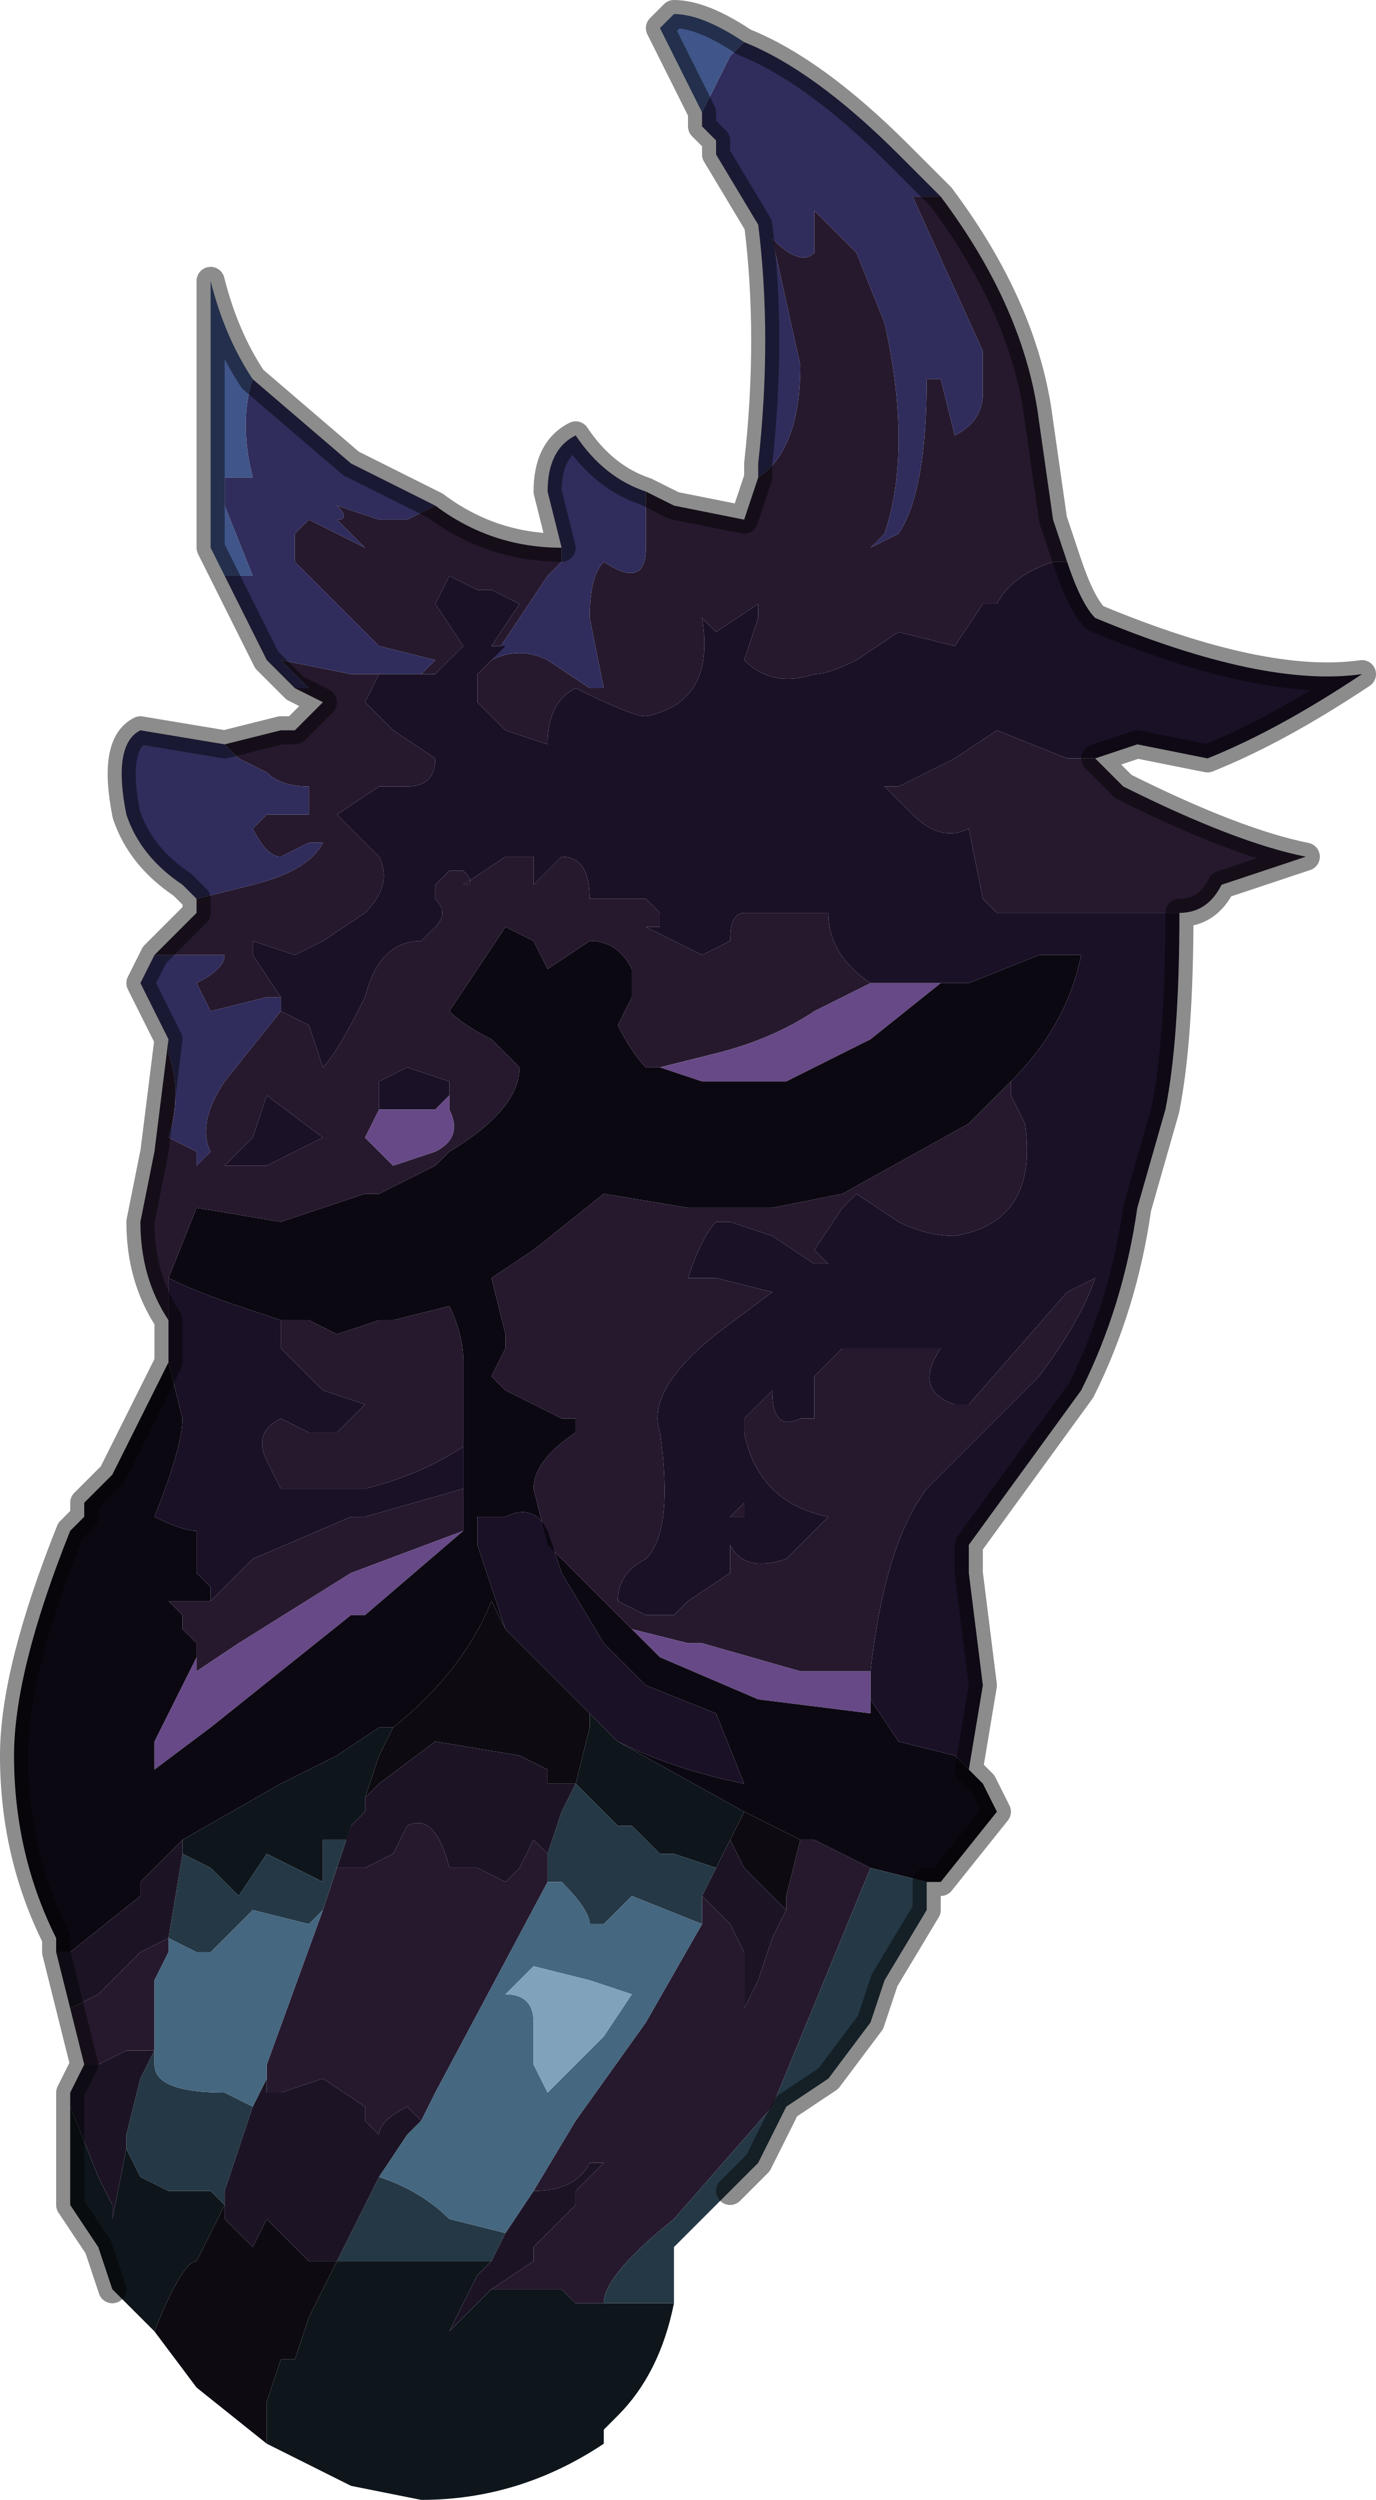 <?xml version="1.0" encoding="UTF-8" standalone="no"?>
<svg xmlns:xlink="http://www.w3.org/1999/xlink" height="8.9px" width="4.9px" xmlns="http://www.w3.org/2000/svg">
  <g transform="matrix(1.0, 0.0, 0.0, 1.0, 2.05, 5.4)">
    <path d="M0.6 -5.25 L0.55 -5.2 0.45 -5.0 0.3 -5.3 0.35 -5.35 Q0.45 -5.35 0.6 -5.25 M-1.25 -3.35 L-1.3 -3.45 -1.3 -4.4 -1.3 -4.4 Q-1.25 -4.2 -1.15 -4.05 -1.2 -3.9 -1.15 -3.7 L-1.25 -3.7 -1.25 -3.6 -1.15 -3.35 -1.25 -3.35" fill="#40568a" fill-rule="evenodd" stroke="none"/>
    <path d="M0.45 -5.0 L0.55 -5.2 0.6 -5.25 Q0.85 -5.15 1.15 -4.85 L1.3 -4.7 1.2 -4.7 1.45 -4.15 1.45 -4.0 Q1.45 -3.9 1.35 -3.85 L1.35 -3.85 1.3 -4.05 1.25 -4.05 Q1.25 -3.65 1.15 -3.5 L1.05 -3.45 1.1 -3.5 Q1.2 -3.8 1.1 -4.25 L1.0 -4.5 0.85 -4.65 0.85 -4.5 Q0.8 -4.45 0.7 -4.55 L0.8 -4.1 Q0.8 -3.8 0.65 -3.7 L0.65 -3.75 Q0.7 -4.2 0.65 -4.6 L0.5 -4.85 0.5 -4.9 0.45 -4.95 0.45 -5.0 M-0.55 -3.0 L-0.6 -3.0 -0.7 -3.0 -0.7 -3.0 -0.8 -3.0 -1.05 -3.05 -0.95 -2.95 -1.0 -2.95 -1.1 -3.05 -1.25 -3.35 -1.15 -3.35 -1.25 -3.6 -1.25 -3.7 -1.15 -3.7 Q-1.2 -3.9 -1.15 -4.05 L-0.8 -3.75 -0.5 -3.6 -0.6 -3.55 -0.7 -3.55 -0.85 -3.6 Q-0.8 -3.55 -0.85 -3.55 L-0.75 -3.45 -0.95 -3.55 -1.0 -3.5 -1.0 -3.4 -0.8 -3.2 -0.7 -3.1 -0.5 -3.05 -0.55 -3.0 M-1.05 -1.85 L-1.05 -1.8 -1.05 -1.8 -1.25 -1.55 Q-1.35 -1.4 -1.3 -1.3 L-1.35 -1.25 -1.35 -1.3 -1.45 -1.35 Q-1.4 -1.5 -1.45 -1.65 L-1.45 -1.7 -1.55 -1.9 -1.5 -2.0 -1.3 -2.0 Q-1.3 -2.0 -1.25 -2.0 -1.25 -1.95 -1.35 -1.9 L-1.3 -1.8 -1.1 -1.85 -1.05 -1.85 M0.25 -3.65 L0.25 -3.45 Q0.25 -3.3 0.1 -3.4 0.05 -3.35 0.05 -3.2 L0.1 -2.95 0.05 -2.95 -0.1 -3.05 Q-0.2 -3.1 -0.3 -3.05 L-0.1 -3.35 -0.05 -3.4 -0.05 -3.45 -0.1 -3.65 Q-0.1 -3.8 0.0 -3.85 0.1 -3.7 0.25 -3.65 M-1.35 -2.2 L-1.4 -2.25 Q-1.55 -2.35 -1.6 -2.5 -1.65 -2.75 -1.55 -2.8 L-1.25 -2.75 -1.2 -2.7 -1.1 -2.65 Q-1.05 -2.6 -0.95 -2.6 L-0.95 -2.5 -1.1 -2.5 -1.15 -2.45 Q-1.1 -2.35 -1.05 -2.35 L-0.95 -2.4 -0.9 -2.4 Q-0.95 -2.3 -1.15 -2.25 L-1.35 -2.2 -1.35 -2.2" fill="#302d5d" fill-rule="evenodd" stroke="none"/>
    <path d="M0.65 -3.7 Q0.8 -3.8 0.8 -4.1 L0.7 -4.55 Q0.8 -4.45 0.85 -4.5 L0.85 -4.65 1.0 -4.5 1.1 -4.25 Q1.2 -3.8 1.1 -3.5 L1.05 -3.45 1.15 -3.5 Q1.25 -3.65 1.25 -4.05 L1.3 -4.05 1.35 -3.85 1.35 -3.85 Q1.45 -3.9 1.45 -4.0 L1.45 -4.15 1.2 -4.7 1.3 -4.7 Q1.6 -4.3 1.65 -3.9 L1.7 -3.55 1.75 -3.4 1.7 -3.4 Q1.55 -3.35 1.5 -3.25 L1.45 -3.25 1.35 -3.1 1.15 -3.15 1.0 -3.05 Q0.9 -3.0 0.85 -3.0 0.7 -2.95 0.6 -3.05 L0.65 -3.2 0.65 -3.25 0.5 -3.15 0.45 -3.2 0.55 -3.35 0.45 -3.2 Q0.5 -2.9 0.25 -2.85 0.2 -2.85 0.0 -2.95 -0.1 -2.9 -0.1 -2.75 L-0.25 -2.8 -0.35 -2.9 -0.35 -3.0 -0.25 -3.1 -0.3 -3.1 -0.2 -3.25 -0.3 -3.3 -0.35 -3.3 -0.45 -3.35 -0.5 -3.25 -0.5 -3.25 -0.4 -3.1 -0.45 -3.05 -0.5 -3.0 -0.55 -3.0 -0.5 -3.05 -0.7 -3.1 -0.8 -3.2 -1.0 -3.4 -1.0 -3.5 -0.95 -3.55 -0.75 -3.45 -0.85 -3.55 Q-0.8 -3.55 -0.85 -3.6 L-0.7 -3.55 -0.6 -3.55 -0.5 -3.6 Q-0.3 -3.45 -0.05 -3.45 L-0.05 -3.4 -0.1 -3.35 -0.3 -3.05 Q-0.2 -3.1 -0.1 -3.05 L0.05 -2.95 0.1 -2.95 0.05 -3.2 Q0.05 -3.35 0.1 -3.4 0.25 -3.3 0.25 -3.45 L0.25 -3.65 0.35 -3.6 0.6 -3.55 0.65 -3.7 M-0.7 -3.0 L-0.75 -2.9 -0.65 -2.8 -0.5 -2.7 Q-0.5 -2.6 -0.6 -2.6 -0.65 -2.6 -0.7 -2.6 L-0.85 -2.5 -0.7 -2.35 Q-0.65 -2.25 -0.75 -2.15 L-0.9 -2.05 -1.0 -2.0 -1.0 -2.0 -1.15 -2.05 -1.15 -2.0 -1.05 -1.85 -1.1 -1.85 -1.3 -1.8 -1.35 -1.9 Q-1.25 -1.95 -1.25 -2.0 -1.3 -2.0 -1.3 -2.0 L-1.5 -2.0 -1.45 -2.05 -1.4 -2.1 -1.35 -2.15 -1.35 -2.2 -1.35 -2.2 -1.15 -2.25 Q-0.95 -2.3 -0.9 -2.4 L-0.95 -2.4 -1.05 -2.35 Q-1.1 -2.35 -1.15 -2.45 L-1.1 -2.5 -0.95 -2.5 -0.95 -2.6 Q-1.05 -2.6 -1.1 -2.65 L-1.2 -2.7 -1.25 -2.75 -1.05 -2.8 -1.0 -2.8 -0.9 -2.9 -1.0 -2.95 -0.95 -2.95 -1.05 -3.05 -0.8 -3.0 -0.7 -3.0 M-1.05 -1.8 L-0.95 -1.75 -0.9 -1.6 Q-0.85 -1.65 -0.75 -1.85 -0.7 -2.05 -0.55 -2.05 L-0.5 -2.1 Q-0.45 -2.15 -0.5 -2.2 L-0.5 -2.25 -0.45 -2.3 -0.4 -2.3 Q-0.35 -2.25 -0.4 -2.25 L-0.25 -2.35 -0.15 -2.35 -0.15 -2.25 -0.05 -2.35 Q0.05 -2.35 0.05 -2.2 L0.25 -2.2 0.3 -2.15 0.3 -2.1 0.25 -2.1 0.35 -2.05 Q0.45 -2.0 0.45 -2.0 L0.55 -2.05 Q0.55 -2.15 0.6 -2.15 L0.75 -2.15 0.9 -2.15 Q0.9 -2.0 1.05 -1.9 L0.85 -1.8 Q0.7 -1.7 0.5 -1.65 L0.3 -1.6 0.25 -1.6 Q0.2 -1.65 0.15 -1.75 L0.2 -1.85 0.2 -1.95 Q0.15 -2.05 0.05 -2.05 L-0.1 -1.95 -0.15 -2.05 -0.25 -2.1 -0.35 -1.95 -0.45 -1.8 Q-0.4 -1.75 -0.3 -1.7 L-0.2 -1.6 Q-0.2 -1.45 -0.45 -1.3 L-0.5 -1.25 -0.7 -1.15 -0.75 -1.15 -1.05 -1.05 -1.35 -1.1 -1.45 -0.85 -1.45 -0.7 Q-1.55 -0.85 -1.55 -1.05 L-1.5 -1.3 -1.45 -1.7 -1.45 -1.65 Q-1.4 -1.5 -1.45 -1.35 L-1.35 -1.3 -1.35 -1.25 -1.3 -1.3 Q-1.35 -1.4 -1.25 -1.55 L-1.05 -1.8 M1.55 -1.55 L1.55 -1.5 1.6 -1.4 Q1.65 -1.05 1.35 -1.0 1.25 -1.0 1.15 -1.05 L1.0 -1.15 0.95 -1.1 0.95 -1.1 0.85 -0.95 0.9 -0.9 0.85 -0.9 0.7 -1.0 0.55 -1.05 0.5 -1.05 Q0.45 -1.0 0.4 -0.85 L0.5 -0.85 0.7 -0.8 0.5 -0.65 Q0.25 -0.45 0.3 -0.3 0.35 0.05 0.25 0.15 0.15 0.2 0.15 0.3 L0.25 0.35 0.35 0.35 0.4 0.3 0.55 0.2 0.55 0.1 Q0.6 0.2 0.75 0.15 L0.9 0.0 Q0.65 -0.05 0.6 -0.3 L0.6 -0.35 0.7 -0.45 0.7 -0.45 Q0.7 -0.3 0.8 -0.35 L0.85 -0.35 0.85 -0.5 0.95 -0.6 1.05 -0.6 1.2 -0.6 1.3 -0.6 Q1.2 -0.45 1.35 -0.4 L1.4 -0.4 1.75 -0.8 1.85 -0.85 Q1.8 -0.7 1.65 -0.5 L1.55 -0.4 1.25 -0.1 Q1.1 0.1 1.05 0.55 L0.8 0.55 0.45 0.45 0.4 0.45 0.2 0.4 -0.1 0.1 -0.15 -0.1 Q-0.15 -0.2 0.0 -0.3 L0.0 -0.35 -0.05 -0.35 -0.25 -0.45 -0.3 -0.5 -0.25 -0.6 -0.25 -0.65 -0.3 -0.85 -0.15 -0.95 0.1 -1.15 0.1 -1.15 0.4 -1.1 0.5 -1.1 0.7 -1.1 0.95 -1.15 1.4 -1.4 1.55 -1.55 M2.15 -2.15 L2.0 -2.15 1.8 -2.15 1.5 -2.15 1.45 -2.2 1.4 -2.45 Q1.3 -2.4 1.2 -2.5 L1.1 -2.6 1.15 -2.6 1.35 -2.7 1.5 -2.8 1.75 -2.7 1.8 -2.7 1.85 -2.7 1.9 -2.65 1.95 -2.6 Q2.35 -2.4 2.6 -2.35 L2.3 -2.25 Q2.25 -2.15 2.15 -2.15 L2.15 -2.15 M-1.05 -0.7 L-0.95 -0.7 -0.85 -0.65 -0.7 -0.7 -0.65 -0.7 -0.45 -0.75 Q-0.4 -0.65 -0.4 -0.55 -0.4 -0.45 -0.4 -0.25 L-0.4 -0.25 Q-0.55 -0.15 -0.75 -0.1 L-0.75 -0.1 -0.85 -0.1 -1.05 -0.1 -1.1 -0.2 Q-1.15 -0.3 -1.05 -0.35 L-0.95 -0.3 -0.9 -0.3 -0.85 -0.3 -0.75 -0.4 -0.9 -0.45 -0.95 -0.5 -1.05 -0.6 -1.05 -0.7 M-0.4 -0.1 L-0.4 0.05 -0.8 0.2 -1.2 0.45 -1.35 0.55 -1.35 0.5 -1.35 0.45 -1.4 0.4 -1.4 0.35 Q-1.4 0.35 -1.45 0.3 L-1.3 0.3 -1.15 0.15 -0.8 0.0 -0.75 0.0 -0.4 -0.1 M0.8 1.15 L0.85 1.15 1.05 1.25 0.7 2.1 0.35 2.5 Q0.1 2.7 0.1 2.8 0.05 2.8 0.0 2.8 L-0.05 2.75 -0.1 2.75 -0.15 2.75 -0.2 2.75 -0.25 2.75 -0.3 2.75 -0.15 2.65 -0.15 2.6 0.0 2.45 0.0 2.4 0.1 2.3 0.05 2.3 Q0.0 2.4 -0.15 2.4 L-0.15 2.4 0.0 2.15 0.25 1.8 0.45 1.45 0.45 1.35 0.55 1.45 0.6 1.55 0.6 1.6 0.6 1.75 0.65 1.65 0.7 1.5 0.75 1.4 0.75 1.35 0.8 1.15 M0.6 -0.05 L0.6 0.0 0.55 0.0 0.6 -0.05 M-0.1 1.2 L-0.1 1.3 -0.5 2.05 -0.55 2.15 Q-0.6 2.1 -0.6 2.1 -0.7 2.15 -0.7 2.2 L-0.7 2.2 -0.75 2.15 -0.75 2.1 -0.9 2.0 -1.05 2.05 -1.1 2.05 -1.1 2.0 -1.1 1.95 -0.9 1.4 -0.85 1.25 -0.85 1.25 -0.75 1.25 -0.65 1.2 -0.65 1.2 -0.6 1.1 Q-0.5 1.05 -0.45 1.25 L-0.35 1.25 -0.35 1.25 -0.25 1.3 -0.2 1.25 -0.15 1.15 -0.1 1.2 M-1.75 1.95 L-1.8 1.75 -1.7 1.7 -1.55 1.55 -1.55 1.55 -1.45 1.5 -1.45 1.55 -1.5 1.65 -1.5 1.9 -1.55 1.9 -1.6 1.9 -1.7 1.95 -1.75 1.95 -1.75 1.95 M0.2 2.8 L0.15 2.8 0.2 2.8 M-0.45 -1.5 L-0.45 -1.55 -0.6 -1.6 -0.6 -1.6 -0.7 -1.55 -0.7 -1.45 -0.75 -1.35 -0.65 -1.25 -0.5 -1.3 Q-0.4 -1.35 -0.45 -1.45 L-0.45 -1.5 M-0.9 -1.35 L-1.1 -1.5 -1.15 -1.35 -1.25 -1.25 -1.1 -1.25 -1.0 -1.3 -0.9 -1.35" fill="#26192e" fill-rule="evenodd" stroke="none"/>
    <path d="M1.75 -3.4 Q1.8 -3.25 1.85 -3.2 2.45 -2.95 2.8 -3.0 2.5 -2.8 2.25 -2.7 L2.0 -2.75 1.85 -2.7 1.8 -2.7 1.75 -2.7 1.5 -2.8 1.35 -2.7 1.15 -2.6 1.1 -2.6 1.2 -2.5 Q1.3 -2.4 1.4 -2.45 L1.45 -2.2 1.5 -2.15 1.8 -2.15 2.0 -2.15 2.15 -2.15 Q2.15 -1.7 2.1 -1.45 L2.0 -1.1 Q1.95 -0.75 1.8 -0.45 L1.4 0.1 1.4 0.2 1.45 0.6 1.4 0.9 1.35 0.85 1.15 0.8 1.05 0.65 1.05 0.55 Q1.1 0.1 1.25 -0.1 L1.55 -0.4 1.65 -0.5 Q1.8 -0.7 1.85 -0.85 L1.75 -0.8 1.4 -0.4 1.35 -0.4 Q1.2 -0.45 1.3 -0.6 L1.2 -0.6 1.05 -0.6 0.95 -0.6 0.85 -0.5 0.85 -0.35 0.8 -0.35 Q0.7 -0.3 0.7 -0.45 L0.7 -0.45 0.6 -0.35 0.6 -0.3 Q0.65 -0.05 0.9 0.0 L0.75 0.15 Q0.6 0.2 0.55 0.1 L0.55 0.2 0.4 0.3 0.35 0.35 0.25 0.35 0.15 0.3 Q0.15 0.2 0.25 0.15 0.35 0.05 0.3 -0.3 0.25 -0.45 0.5 -0.65 L0.7 -0.8 0.5 -0.85 0.4 -0.85 Q0.45 -1.0 0.5 -1.05 L0.55 -1.05 0.7 -1.0 0.85 -0.9 0.9 -0.9 0.85 -0.95 0.95 -1.1 0.95 -1.1 1.0 -1.15 1.15 -1.05 Q1.25 -1.0 1.35 -1.0 1.65 -1.05 1.6 -1.4 L1.55 -1.5 1.55 -1.55 Q1.75 -1.75 1.8 -2.0 L1.65 -2.0 1.4 -1.9 1.3 -1.9 1.15 -1.9 1.05 -1.9 Q0.9 -2.0 0.9 -2.15 L0.75 -2.15 0.6 -2.15 Q0.55 -2.15 0.55 -2.05 L0.45 -2.0 Q0.45 -2.0 0.35 -2.05 L0.25 -2.1 0.3 -2.1 0.3 -2.15 0.25 -2.2 0.05 -2.2 Q0.05 -2.35 -0.05 -2.35 L-0.15 -2.25 -0.15 -2.35 -0.25 -2.35 -0.4 -2.25 Q-0.35 -2.25 -0.4 -2.3 L-0.45 -2.3 -0.5 -2.25 -0.5 -2.2 Q-0.45 -2.15 -0.5 -2.1 L-0.55 -2.05 Q-0.7 -2.05 -0.75 -1.85 -0.85 -1.65 -0.9 -1.6 L-0.95 -1.75 -1.05 -1.8 -1.05 -1.8 -1.05 -1.85 -1.15 -2.0 -1.15 -2.05 -1.0 -2.0 -1.0 -2.0 -0.9 -2.05 -0.75 -2.15 Q-0.65 -2.25 -0.7 -2.35 L-0.85 -2.5 -0.7 -2.6 Q-0.65 -2.6 -0.6 -2.6 -0.5 -2.6 -0.5 -2.7 L-0.65 -2.8 -0.75 -2.9 -0.7 -3.0 -0.7 -3.0 -0.6 -3.0 -0.55 -3.0 -0.5 -3.0 -0.45 -3.05 -0.4 -3.1 -0.5 -3.25 -0.5 -3.25 -0.45 -3.35 -0.35 -3.3 -0.3 -3.3 -0.2 -3.25 -0.3 -3.1 -0.25 -3.1 -0.35 -3.0 -0.35 -2.9 -0.25 -2.8 -0.1 -2.75 Q-0.1 -2.9 0.0 -2.95 0.2 -2.85 0.25 -2.85 0.5 -2.9 0.45 -3.2 L0.55 -3.35 0.45 -3.2 0.5 -3.15 0.65 -3.25 0.65 -3.2 0.6 -3.05 Q0.7 -2.95 0.85 -3.0 0.9 -3.0 1.0 -3.05 L1.15 -3.15 1.35 -3.1 1.45 -3.25 1.5 -3.25 Q1.55 -3.35 1.7 -3.4 L1.75 -3.4 M-1.45 -0.85 Q-1.35 -0.8 -1.2 -0.75 L-1.05 -0.7 -1.05 -0.6 -0.95 -0.5 -0.9 -0.45 -0.75 -0.4 -0.85 -0.3 -0.9 -0.3 -0.95 -0.3 -1.05 -0.35 Q-1.15 -0.3 -1.1 -0.2 L-1.05 -0.1 -0.85 -0.1 -0.75 -0.1 -0.75 -0.1 Q-0.55 -0.15 -0.4 -0.25 L-0.4 -0.1 -0.75 0.0 -0.8 0.0 -1.15 0.15 -1.3 0.3 -1.3 0.25 -1.35 0.2 Q-1.35 0.1 -1.35 0.05 -1.4 0.05 -1.5 0.0 -1.4 -0.25 -1.4 -0.35 L-1.45 -0.55 -1.45 -0.7 -1.45 -0.85 M-0.25 0.4 L-0.35 0.1 -0.35 0.0 -0.25 0.0 Q-0.15 -0.05 -0.1 0.05 L-0.05 0.2 0.1 0.45 0.25 0.6 0.5 0.7 0.6 0.95 Q0.35 0.9 0.15 0.8 L0.05 0.7 -0.15 0.5 -0.25 0.4 M0.6 -0.05 L0.55 0.0 0.6 0.0 0.6 -0.05 M-0.7 -1.45 L-0.7 -1.55 -0.6 -1.6 -0.6 -1.6 -0.45 -1.55 -0.45 -1.5 -0.45 -1.5 -0.5 -1.45 -0.6 -1.45 -0.65 -1.45 -0.7 -1.45 M-0.9 -1.35 L-1.0 -1.3 -1.1 -1.25 -1.25 -1.25 -1.15 -1.35 -1.1 -1.5 -0.9 -1.35" fill="#1a1127" fill-rule="evenodd" stroke="none"/>
    <path d="M1.05 -1.9 L1.15 -1.9 1.3 -1.9 1.05 -1.7 0.85 -1.6 0.75 -1.55 0.5 -1.55 0.45 -1.55 0.3 -1.6 0.5 -1.65 Q0.7 -1.7 0.85 -1.8 L1.05 -1.9 M1.05 0.55 L1.05 0.65 1.05 0.7 0.65 0.65 0.3 0.5 0.2 0.4 0.4 0.45 0.45 0.45 0.8 0.55 1.05 0.55 M-0.4 0.05 L-0.4 0.05 -0.75 0.35 -0.8 0.35 -1.3 0.75 -1.5 0.9 -1.5 0.8 -1.4 0.6 -1.35 0.5 -1.35 0.55 -1.2 0.45 -0.8 0.2 -0.4 0.05 M-0.7 -1.45 L-0.65 -1.45 -0.6 -1.45 -0.5 -1.45 -0.45 -1.5 -0.45 -1.5 -0.45 -1.45 Q-0.4 -1.35 -0.5 -1.3 L-0.65 -1.25 -0.75 -1.35 -0.7 -1.45" fill="#674987" fill-rule="evenodd" stroke="none"/>
    <path d="M1.3 -1.9 L1.4 -1.9 1.65 -2.0 1.8 -2.0 Q1.75 -1.75 1.55 -1.55 L1.4 -1.4 0.95 -1.15 0.7 -1.1 0.5 -1.1 0.4 -1.1 0.1 -1.15 0.1 -1.15 -0.15 -0.95 -0.3 -0.85 -0.25 -0.65 -0.25 -0.6 -0.3 -0.5 -0.25 -0.45 -0.05 -0.35 0.0 -0.35 0.0 -0.3 Q-0.15 -0.2 -0.15 -0.1 L-0.1 0.1 0.2 0.4 0.3 0.5 0.65 0.65 1.05 0.7 1.05 0.65 1.15 0.8 1.35 0.85 1.4 0.9 1.45 0.95 1.5 1.05 1.3 1.3 1.25 1.3 1.05 1.25 0.85 1.15 0.8 1.15 0.6 1.05 0.15 0.8 Q0.35 0.9 0.6 0.95 L0.5 0.7 0.25 0.6 0.1 0.45 -0.05 0.2 -0.1 0.05 Q-0.15 -0.05 -0.25 0.0 L-0.35 0.0 -0.35 0.1 -0.25 0.4 -0.3 0.3 Q-0.4 0.55 -0.65 0.75 L-0.7 0.75 -0.85 0.85 -1.05 0.95 -1.4 1.15 -1.45 1.2 -1.45 1.2 -1.55 1.3 -1.55 1.35 -1.8 1.55 -1.85 1.55 -1.85 1.5 Q-2.0 1.2 -2.0 0.85 -2.0 0.55 -1.8 0.05 L-1.75 0.0 -1.75 -0.05 -1.65 -0.15 -1.45 -0.55 -1.45 -0.55 -1.4 -0.35 Q-1.4 -0.25 -1.5 0.0 -1.4 0.05 -1.35 0.05 -1.35 0.1 -1.35 0.2 L-1.3 0.25 -1.3 0.3 -1.45 0.3 Q-1.4 0.35 -1.4 0.35 L-1.4 0.4 -1.35 0.45 -1.35 0.5 -1.4 0.6 -1.5 0.8 -1.5 0.9 -1.3 0.75 -0.8 0.35 -0.75 0.35 -0.4 0.05 -0.4 0.05 -0.4 -0.1 -0.4 -0.25 -0.4 -0.25 Q-0.4 -0.45 -0.4 -0.55 -0.4 -0.65 -0.45 -0.75 L-0.65 -0.7 -0.7 -0.7 -0.85 -0.65 -0.95 -0.7 -1.05 -0.7 -1.2 -0.75 Q-1.35 -0.8 -1.45 -0.85 L-1.35 -1.1 -1.05 -1.05 -0.75 -1.15 -0.7 -1.15 -0.5 -1.25 -0.45 -1.3 Q-0.2 -1.45 -0.2 -1.6 L-0.3 -1.7 Q-0.4 -1.75 -0.45 -1.8 L-0.35 -1.95 -0.25 -2.1 -0.15 -2.05 -0.1 -1.95 0.05 -2.05 Q0.15 -2.05 0.2 -1.95 L0.2 -1.85 0.15 -1.75 Q0.2 -1.65 0.25 -1.6 L0.3 -1.6 0.45 -1.55 0.5 -1.55 0.75 -1.55 0.85 -1.6 1.05 -1.7 1.3 -1.9" fill="#0c0812" fill-rule="evenodd" stroke="none"/>
    <path d="M-0.65 0.75 Q-0.4 0.55 -0.3 0.3 L-0.25 0.4 -0.15 0.5 0.05 0.7 0.05 0.75 0.0 0.95 -0.1 0.95 -0.1 0.9 -0.2 0.85 -0.5 0.8 -0.7 0.95 Q-0.75 1.0 -0.75 1.0 L-0.7 0.85 -0.65 0.75 M0.6 1.05 L0.8 1.15 0.75 1.35 0.75 1.4 0.6 1.25 0.55 1.15 0.6 1.05 M-1.1 3.3 L-1.35 3.1 -1.5 2.9 -1.5 2.9 Q-1.4 2.65 -1.35 2.65 L-1.25 2.45 -1.25 2.4 -1.25 2.5 -1.15 2.6 -1.1 2.5 -1.0 2.6 -0.95 2.65 -0.85 2.65 -0.95 2.85 -1.0 3.0 -1.05 3.0 -1.1 3.15 -1.1 3.3" fill="#0e0a12" fill-rule="evenodd" stroke="none"/>
    <path d="M-1.4 1.15 L-1.05 0.95 -0.85 0.85 -0.7 0.75 -0.65 0.75 -0.7 0.85 -0.75 1.0 -0.75 1.05 -0.8 1.1 -0.8 1.15 -0.85 1.15 -0.9 1.15 -0.9 1.3 -1.1 1.2 -1.2 1.35 Q-1.25 1.3 -1.3 1.25 L-1.4 1.2 -1.4 1.15 M0.15 0.8 L0.6 1.05 0.55 1.15 0.5 1.25 0.35 1.2 0.3 1.2 0.2 1.1 0.15 1.1 0.0 0.95 0.05 0.75 0.05 0.7 0.15 0.8 M-0.3 2.75 L-0.25 2.75 -0.2 2.75 -0.15 2.75 -0.1 2.75 -0.05 2.75 0.0 2.8 Q0.05 2.8 0.1 2.8 L0.15 2.8 0.2 2.8 0.25 2.8 0.35 2.8 Q0.3 3.05 0.15 3.2 L0.1 3.25 0.1 3.3 Q-0.2 3.5 -0.55 3.5 L-0.8 3.45 -1.1 3.3 -1.1 3.3 -1.1 3.15 -1.05 3.0 -1.0 3.0 -0.95 2.85 -0.85 2.65 -0.85 2.65 -0.4 2.65 -0.3 2.65 -0.35 2.7 -0.45 2.9 -0.3 2.75 M-1.5 2.9 L-1.65 2.75 -1.65 2.75 -1.7 2.6 -1.8 2.45 -1.8 2.25 -1.8 2.1 -1.7 2.35 -1.65 2.45 -1.65 2.5 -1.6 2.25 -1.55 2.35 -1.45 2.4 -1.4 2.4 -1.35 2.4 -1.3 2.4 -1.25 2.45 -1.35 2.65 Q-1.4 2.65 -1.5 2.9 L-1.5 2.9" fill="#0e161c" fill-rule="evenodd" stroke="none"/>
    <path d="M1.05 1.25 L1.25 1.3 1.25 1.4 1.1 1.65 1.05 1.8 0.9 2.0 0.75 2.1 0.65 2.3 0.55 2.4 0.45 2.5 0.35 2.6 0.35 2.8 0.25 2.8 0.2 2.8 0.15 2.8 0.1 2.8 Q0.1 2.7 0.35 2.5 L0.7 2.1 1.05 1.25 M0.0 0.95 L0.15 1.1 0.2 1.1 0.3 1.2 0.35 1.2 0.5 1.25 0.45 1.35 0.45 1.45 0.2 1.35 0.1 1.45 0.05 1.45 Q0.05 1.4 -0.05 1.3 L-0.1 1.3 -0.1 1.2 -0.05 1.05 0.0 0.95 M-0.8 1.1 L-0.85 1.25 -0.85 1.25 -0.9 1.4 -0.95 1.45 -1.15 1.4 -1.3 1.55 -1.35 1.55 -1.45 1.5 -1.45 1.55 -1.45 1.5 -1.4 1.2 -1.3 1.25 Q-1.25 1.3 -1.2 1.35 L-1.1 1.2 -0.9 1.3 -0.9 1.15 -0.85 1.15 -0.8 1.15 -0.8 1.1 M-1.5 1.9 L-1.5 1.95 Q-1.5 2.05 -1.25 2.05 L-1.15 2.1 -1.25 2.4 -1.25 2.4 -1.25 2.45 -1.3 2.4 -1.35 2.4 -1.4 2.4 -1.45 2.4 -1.55 2.35 -1.6 2.25 -1.6 2.2 -1.55 2.0 -1.5 1.9 M-0.85 2.65 L-0.7 2.35 Q-0.55 2.4 -0.45 2.5 L-0.25 2.55 -0.3 2.65 -0.4 2.65 -0.85 2.65" fill="#253846" fill-rule="evenodd" stroke="none"/>
    <path d="M-1.85 1.55 L-1.8 1.55 -1.55 1.35 -1.55 1.3 -1.45 1.2 -1.45 1.2 -1.4 1.15 -1.4 1.2 -1.45 1.5 -1.55 1.55 -1.55 1.55 -1.7 1.7 -1.8 1.75 -1.85 1.55 M0.0 0.95 L-0.05 1.05 -0.1 1.2 -0.15 1.15 -0.2 1.25 -0.25 1.3 -0.35 1.25 -0.35 1.25 -0.45 1.25 Q-0.5 1.05 -0.6 1.1 L-0.65 1.2 -0.65 1.2 -0.75 1.25 -0.85 1.25 -0.8 1.1 -0.75 1.05 -0.75 1.0 Q-0.75 1.0 -0.7 0.95 L-0.5 0.8 -0.2 0.85 -0.1 0.9 -0.1 0.95 0.0 0.95 M0.45 1.35 L0.5 1.25 0.55 1.15 0.6 1.25 0.75 1.4 0.7 1.5 0.65 1.65 0.6 1.75 0.6 1.6 0.6 1.55 0.55 1.45 0.45 1.35 M-0.15 2.4 L-0.15 2.4 Q0.0 2.4 0.05 2.3 L0.1 2.3 0.0 2.4 0.0 2.45 -0.15 2.6 -0.15 2.65 -0.3 2.75 -0.45 2.9 -0.35 2.7 -0.3 2.65 -0.25 2.55 -0.15 2.4 M-1.8 2.1 L-1.8 2.05 -1.75 1.95 -1.75 1.95 -1.7 1.95 -1.6 1.9 -1.55 1.9 -1.5 1.9 -1.5 1.9 -1.55 2.0 -1.6 2.2 -1.6 2.25 -1.65 2.5 -1.65 2.45 -1.7 2.35 -1.8 2.1 M-1.15 2.1 L-1.1 2.0 -1.1 2.05 -1.05 2.05 -0.9 2.0 -0.75 2.1 -0.75 2.15 -0.7 2.2 -0.7 2.2 Q-0.7 2.15 -0.6 2.1 -0.6 2.1 -0.55 2.15 L-0.6 2.2 -0.7 2.35 -0.85 2.65 -0.95 2.65 -1.0 2.6 -1.1 2.5 -1.15 2.6 -1.25 2.5 -1.25 2.4 -1.25 2.4 -1.15 2.1 M-0.85 2.65 L-0.85 2.65" fill="#1c1425" fill-rule="evenodd" stroke="none"/>
    <path d="M-0.1 1.3 L-0.05 1.3 Q0.05 1.4 0.05 1.45 L0.1 1.45 0.2 1.35 0.45 1.45 0.25 1.8 0.0 2.15 -0.15 2.4 -0.25 2.55 -0.45 2.5 Q-0.55 2.4 -0.7 2.35 L-0.6 2.2 -0.55 2.15 -0.5 2.05 -0.1 1.3 M0.05 1.65 L-0.15 1.6 -0.25 1.7 Q-0.15 1.7 -0.15 1.8 L-0.15 1.95 -0.1 2.05 0.1 1.85 0.2 1.7 0.05 1.65 M-1.45 1.55 L-1.45 1.5 -1.35 1.55 -1.3 1.55 -1.15 1.4 -0.95 1.45 -0.9 1.4 -1.1 1.95 -1.1 2.0 -1.15 2.1 -1.25 2.05 Q-1.5 2.05 -1.5 1.95 L-1.5 1.9 -1.5 1.65 -1.45 1.55 M-1.5 1.9 L-1.5 1.9" fill="#456780" fill-rule="evenodd" stroke="none"/>
    <path d="M0.05 1.65 L0.2 1.7 0.1 1.85 -0.1 2.05 -0.15 1.95 -0.15 1.8 Q-0.15 1.7 -0.25 1.7 L-0.15 1.6 0.05 1.65" fill="#80a2bb" fill-rule="evenodd" stroke="none"/>
    <path d="M0.6 -5.25 Q0.45 -5.35 0.35 -5.35 L0.3 -5.3 0.45 -5.0 0.45 -4.95 0.5 -4.9 0.5 -4.85 0.65 -4.6 Q0.7 -4.2 0.65 -3.75 L0.65 -3.7 0.6 -3.55 0.35 -3.6 0.25 -3.65 Q0.1 -3.7 0.0 -3.85 -0.1 -3.8 -0.1 -3.65 L-0.05 -3.45 Q-0.3 -3.45 -0.5 -3.6 L-0.8 -3.75 -1.15 -4.05 Q-1.25 -4.2 -1.3 -4.4 L-1.3 -4.4 -1.3 -3.45 -1.25 -3.35 -1.1 -3.05 -1.0 -2.95 -0.9 -2.9 -1.0 -2.8 -1.05 -2.8 -1.25 -2.75 -1.55 -2.8 Q-1.65 -2.75 -1.6 -2.5 -1.55 -2.35 -1.4 -2.25 L-1.35 -2.2 -1.35 -2.15 -1.4 -2.1 -1.45 -2.05 -1.5 -2.0 -1.55 -1.9 -1.45 -1.7 -1.5 -1.3 -1.55 -1.05 Q-1.55 -0.85 -1.45 -0.7 L-1.45 -0.55 -1.45 -0.55 -1.65 -0.15 -1.75 -0.05 -1.75 0.0 -1.8 0.05 Q-2.0 0.55 -2.0 0.85 -2.0 1.2 -1.85 1.5 L-1.85 1.55 -1.8 1.75 -1.75 1.95 -1.8 2.05 -1.8 2.1 -1.8 2.25 -1.8 2.45 -1.7 2.6 -1.65 2.75 M1.3 -4.7 L1.15 -4.85 Q0.85 -5.15 0.6 -5.25 M1.85 -2.7 L2.0 -2.75 2.25 -2.7 Q2.5 -2.8 2.8 -3.0 2.45 -2.95 1.85 -3.2 1.8 -3.25 1.75 -3.4 L1.7 -3.55 1.65 -3.9 Q1.6 -4.3 1.3 -4.7 M1.4 0.9 L1.45 0.6 1.4 0.2 1.4 0.1 1.8 -0.45 Q1.95 -0.75 2.0 -1.1 L2.1 -1.45 Q2.15 -1.7 2.15 -2.15 L2.15 -2.15 Q2.25 -2.15 2.3 -2.25 L2.6 -2.35 Q2.35 -2.4 1.95 -2.6 L1.9 -2.65 1.85 -2.7 M1.25 1.3 L1.3 1.3 1.5 1.05 1.45 0.95 1.4 0.9 M1.25 1.3 L1.25 1.4 1.1 1.65 1.05 1.8 0.9 2.0 0.75 2.1 0.65 2.3 0.55 2.4" fill="none" stroke="#000000" stroke-linecap="round" stroke-linejoin="round" stroke-opacity="0.451" stroke-width="0.1"/>
  </g>
</svg>
